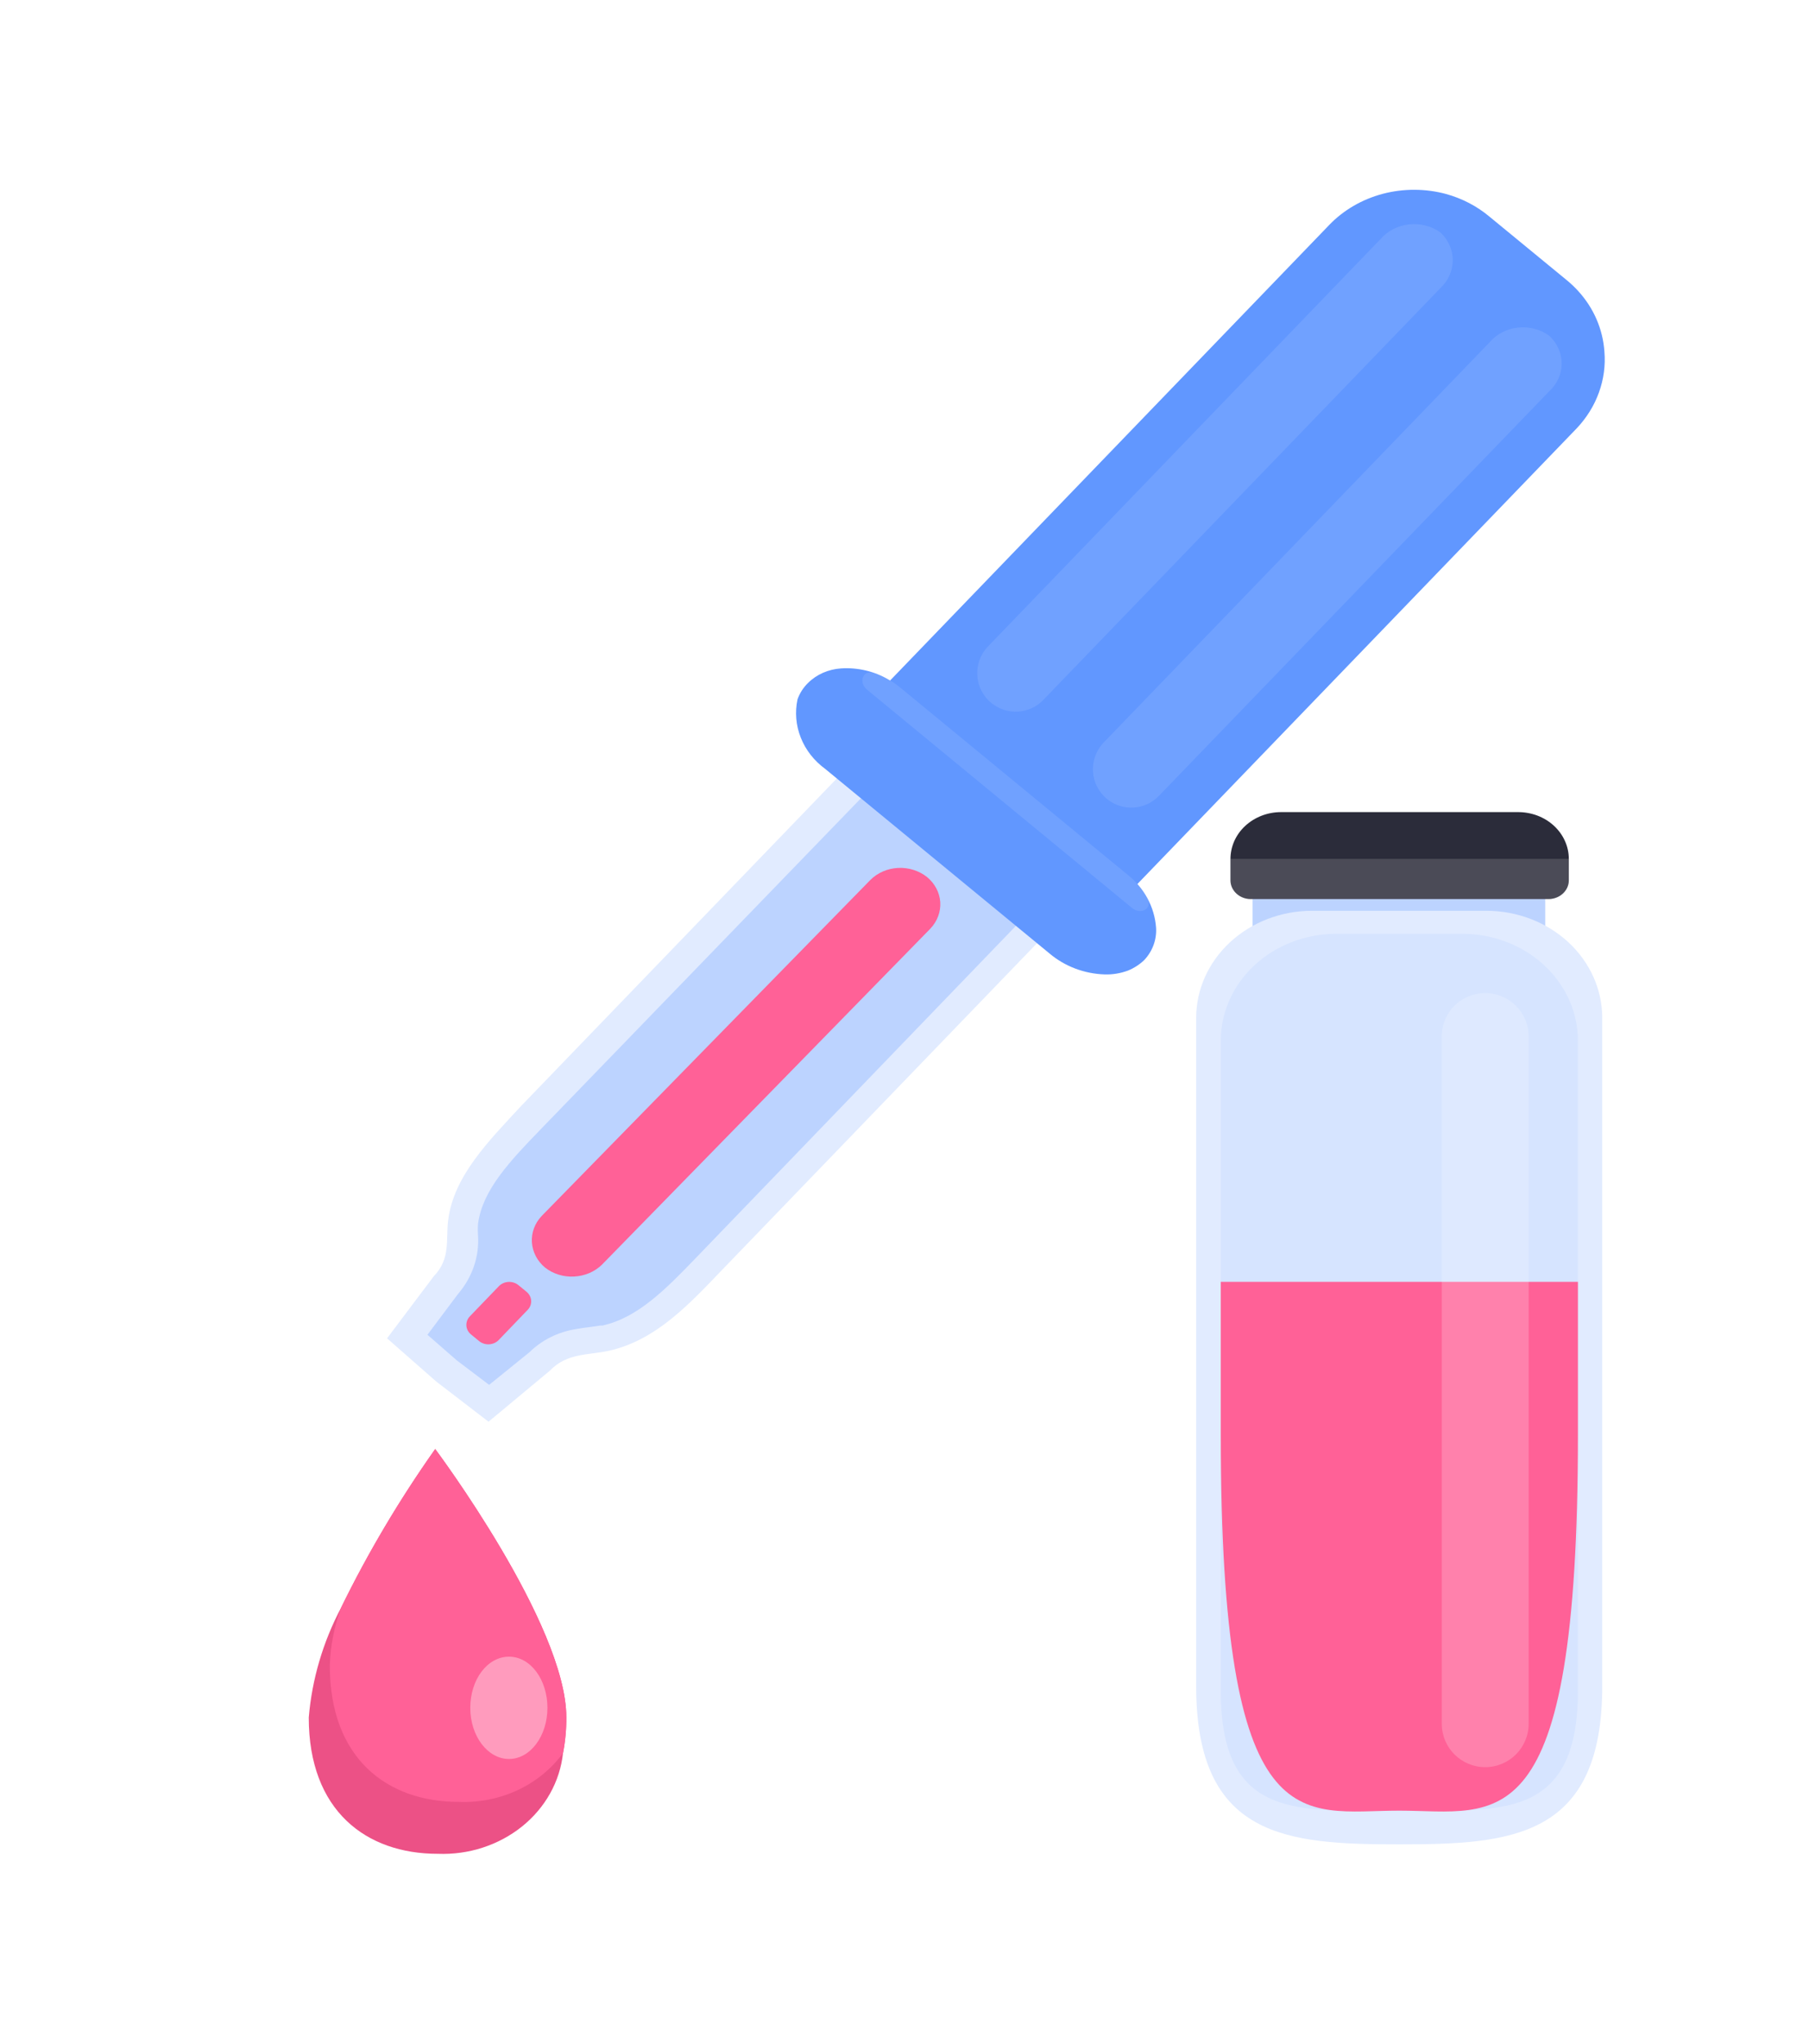 <svg width="31" height="35" viewBox="0 0 31 35" fill="none" xmlns="http://www.w3.org/2000/svg">
<g filter="url(#filter0_d_0_487)">
<path d="M8.205 27.914C8.206 28.119 8.187 28.322 8.148 28.523C8.096 29.01 7.845 29.459 7.446 29.78C7.046 30.101 6.529 30.269 6 30.248C4.777 30.248 3.791 29.513 3.791 27.914C3.846 27.26 4.034 26.621 4.346 26.031C4.807 25.089 5.346 24.182 5.958 23.316C5.958 23.316 8.205 26.316 8.205 27.914Z" fill="#EC5186"/>
<path d="M8.205 27.914C8.206 28.118 8.187 28.322 8.148 28.523C7.952 28.792 7.685 29.01 7.372 29.157C7.06 29.303 6.711 29.373 6.361 29.359C5.138 29.359 4.152 28.619 4.152 27.025C4.162 26.687 4.228 26.352 4.346 26.031C4.807 25.089 5.346 24.182 5.958 23.316C5.958 23.316 8.205 26.316 8.205 27.914Z" fill="#FF6197"/>
<path opacity="0.37" d="M7.881 27.748C7.881 28.23 7.588 28.624 7.223 28.624C6.858 28.624 6.559 28.234 6.559 27.748C6.559 27.262 6.853 26.872 7.223 26.872C7.592 26.872 7.881 27.266 7.881 27.748Z" fill="white"/>
<path d="M6.18 19.397C6.138 19.721 6.228 20.054 5.934 20.356L5.133 21.42L5.976 22.16L6.872 22.848L7.925 21.972C8.214 21.67 8.579 21.709 8.925 21.635C9.731 21.46 10.304 20.842 10.859 20.264L18.23 12.622L16.514 11.212L14.798 9.802L7.432 17.439C6.872 18.044 6.275 18.639 6.18 19.397Z" fill="#E1EBFF"/>
<path d="M6.327 21.797L5.825 21.359L6.351 20.658C6.593 20.375 6.715 20.02 6.692 19.66C6.687 19.593 6.687 19.525 6.692 19.458C6.768 18.876 7.247 18.377 7.759 17.847L14.86 10.512L17.505 12.701L10.432 20.036C9.92 20.566 9.437 21.065 8.825 21.201H8.787L8.607 21.227C8.528 21.235 8.448 21.247 8.37 21.262C8.065 21.31 7.786 21.449 7.574 21.657L6.882 22.217L6.327 21.797Z" fill="#BCD3FF"/>
<path d="M13.438 10.481L21.278 2.353C21.523 2.098 21.842 1.913 22.197 1.819C22.552 1.726 22.929 1.727 23.283 1.823C23.558 1.899 23.81 2.031 24.023 2.209L25.345 3.295C25.416 3.353 25.483 3.416 25.544 3.483C25.811 3.775 25.968 4.139 25.994 4.521C26.014 4.758 25.982 4.996 25.9 5.222C25.819 5.447 25.69 5.655 25.52 5.835L17.68 13.962L13.438 10.481Z" fill="#6197FF"/>
<path d="M14.385 13.519C14.52 13.63 14.602 13.785 14.613 13.951C14.623 14.116 14.562 14.279 14.443 14.404L8.813 20.161C8.689 20.281 8.519 20.353 8.338 20.362C8.157 20.372 7.979 20.317 7.841 20.209C7.707 20.098 7.626 19.942 7.615 19.777C7.604 19.612 7.664 19.449 7.783 19.324L13.417 13.568C13.54 13.446 13.709 13.373 13.89 13.364C14.071 13.355 14.248 13.411 14.385 13.519Z" fill="#FF6197"/>
<path opacity="0.1" d="M15.486 10.537C15.752 10.756 16.141 10.734 16.379 10.486L23.185 3.432C23.32 3.305 23.395 3.134 23.395 2.957C23.395 2.779 23.32 2.609 23.185 2.482C23.033 2.372 22.84 2.322 22.649 2.343C22.457 2.363 22.282 2.452 22.161 2.591L15.431 9.571C15.165 9.848 15.19 10.293 15.486 10.537Z" fill="white"/>
<path opacity="0.1" d="M17.469 12.182C17.734 12.399 18.121 12.377 18.359 12.13L25.048 5.201C25.116 5.138 25.17 5.064 25.206 4.983C25.243 4.901 25.262 4.814 25.262 4.726C25.262 4.637 25.243 4.55 25.206 4.468C25.17 4.387 25.116 4.313 25.048 4.25C24.974 4.196 24.888 4.155 24.796 4.131C24.704 4.107 24.609 4.1 24.514 4.11C24.419 4.12 24.328 4.147 24.245 4.19C24.161 4.233 24.088 4.291 24.029 4.36L17.413 11.217C17.147 11.494 17.172 11.938 17.469 12.182Z" fill="white"/>
<path d="M12.347 10.196C12.495 10.049 12.699 9.96 12.916 9.947C13.202 9.929 13.486 9.997 13.727 10.139C13.812 10.187 13.891 10.243 13.964 10.306L17.808 13.467C17.954 13.582 18.075 13.722 18.161 13.88C18.247 14.038 18.298 14.21 18.311 14.387C18.324 14.588 18.253 14.786 18.111 14.939C18.031 15.017 17.934 15.08 17.827 15.123C17.702 15.169 17.568 15.192 17.433 15.188C17.081 15.177 16.745 15.049 16.485 14.829L12.641 11.668C12.451 11.529 12.306 11.344 12.223 11.134C12.139 10.924 12.12 10.696 12.167 10.476C12.204 10.372 12.265 10.276 12.347 10.196Z" fill="#6197FF"/>
<path opacity="0.1" d="M13.358 10.311C13.203 10.183 13.289 9.962 13.48 10.027C13.66 10.089 13.824 10.184 13.964 10.306L17.808 13.468C17.954 13.582 18.075 13.722 18.161 13.88C18.257 14.057 18.054 14.177 17.899 14.049L13.358 10.311Z" fill="white"/>
<path d="M6.571 21.353L6.71 21.467C6.808 21.548 6.958 21.54 7.046 21.449L7.542 20.933C7.63 20.843 7.621 20.704 7.523 20.623L7.384 20.509C7.286 20.429 7.136 20.437 7.049 20.527L6.552 21.043C6.465 21.134 6.473 21.273 6.571 21.353Z" fill="#FF6197"/>
<path d="M24.98 13.489H19.965V14.422H24.98V13.489Z" fill="#BCD3FF"/>
<path d="M23.975 14.098C24.501 14.099 25.005 14.293 25.377 14.637C25.748 14.981 25.957 15.447 25.957 15.933V27.375C25.957 29.981 24.392 30.086 22.477 30.086C20.562 30.086 18.998 29.981 18.998 27.375V15.933C18.998 15.447 19.207 14.981 19.578 14.637C19.95 14.293 20.453 14.099 20.98 14.098H23.975Z" fill="#E1EBFF"/>
<path d="M23.558 14.492C24.084 14.492 24.588 14.685 24.959 15.028C25.331 15.371 25.54 15.837 25.54 16.322V27.459C25.54 29.705 24.165 29.504 22.477 29.504C20.79 29.504 19.42 29.705 19.42 27.459V16.322C19.42 16.082 19.471 15.844 19.571 15.622C19.67 15.4 19.816 15.198 20 15.028C20.184 14.858 20.403 14.723 20.643 14.631C20.884 14.539 21.141 14.492 21.401 14.492H23.558Z" fill="#D6E4FF"/>
<path d="M25.54 20.453V23.08C25.54 30.144 24.165 29.509 22.477 29.509C20.79 29.509 19.42 30.144 19.42 23.08V20.453H25.54Z" fill="#FF6197"/>
<g style="mix-blend-mode:overlay" opacity="0.2">
<path d="M23.951 28.764C24.363 28.764 24.696 28.431 24.696 28.02V16.252C24.696 15.841 24.363 15.508 23.951 15.508C23.541 15.508 23.207 15.836 23.207 16.247C23.207 18.36 23.207 24.497 23.207 28.021C23.207 28.433 23.541 28.764 23.951 28.764Z" fill="white"/>
</g>
<path d="M20.454 12.408H24.507C24.621 12.407 24.735 12.427 24.841 12.466C24.948 12.506 25.045 12.565 25.126 12.639C25.208 12.714 25.273 12.803 25.317 12.901C25.361 12.998 25.384 13.103 25.384 13.209V13.577C25.384 13.662 25.347 13.743 25.282 13.803C25.217 13.863 25.129 13.897 25.038 13.897H19.932C19.84 13.897 19.753 13.863 19.688 13.803C19.623 13.743 19.586 13.662 19.586 13.577V13.218C19.585 13.112 19.607 13.007 19.649 12.909C19.693 12.81 19.756 12.721 19.837 12.646C19.918 12.57 20.014 12.511 20.119 12.47C20.225 12.429 20.339 12.408 20.454 12.408Z" fill="#2B2C3A"/>
<g style="mix-blend-mode:overlay">
<path d="M19.586 13.209H25.384V13.577C25.384 13.661 25.347 13.743 25.282 13.803C25.217 13.863 25.129 13.896 25.038 13.896H19.932C19.84 13.896 19.752 13.863 19.688 13.803C19.623 13.743 19.586 13.661 19.586 13.577V13.217V13.209Z" fill="white" fill-opacity="0.15"/>
</g>
</g>
<defs>
<filter id="filter0_d_0_487" x="-1" y="-0.5" width="36" height="36" filterUnits="userSpaceOnUse" color-interpolation-filters="sRGB">
<feFlood flood-opacity="0" result="BackgroundImageFix"/>
<feColorMatrix in="SourceAlpha" type="matrix" values="0 0 0 0 0 0 0 0 0 0 0 0 0 0 0 0 0 0 127 0" result="hardAlpha"/>
<feOffset dx="1.5" dy="1.5"/>
<feGaussianBlur stdDeviation="1.5"/>
<feColorMatrix type="matrix" values="0 0 0 0 0.069 0 0 0 0 0.097 0 0 0 0 0.17 0 0 0 0.15 0"/>
<feBlend mode="normal" in2="BackgroundImageFix" result="effect1_dropShadow_0_487"/>
<feBlend mode="normal" in="SourceGraphic" in2="effect1_dropShadow_0_487" result="shape"/>
</filter>
</defs>
</svg>
